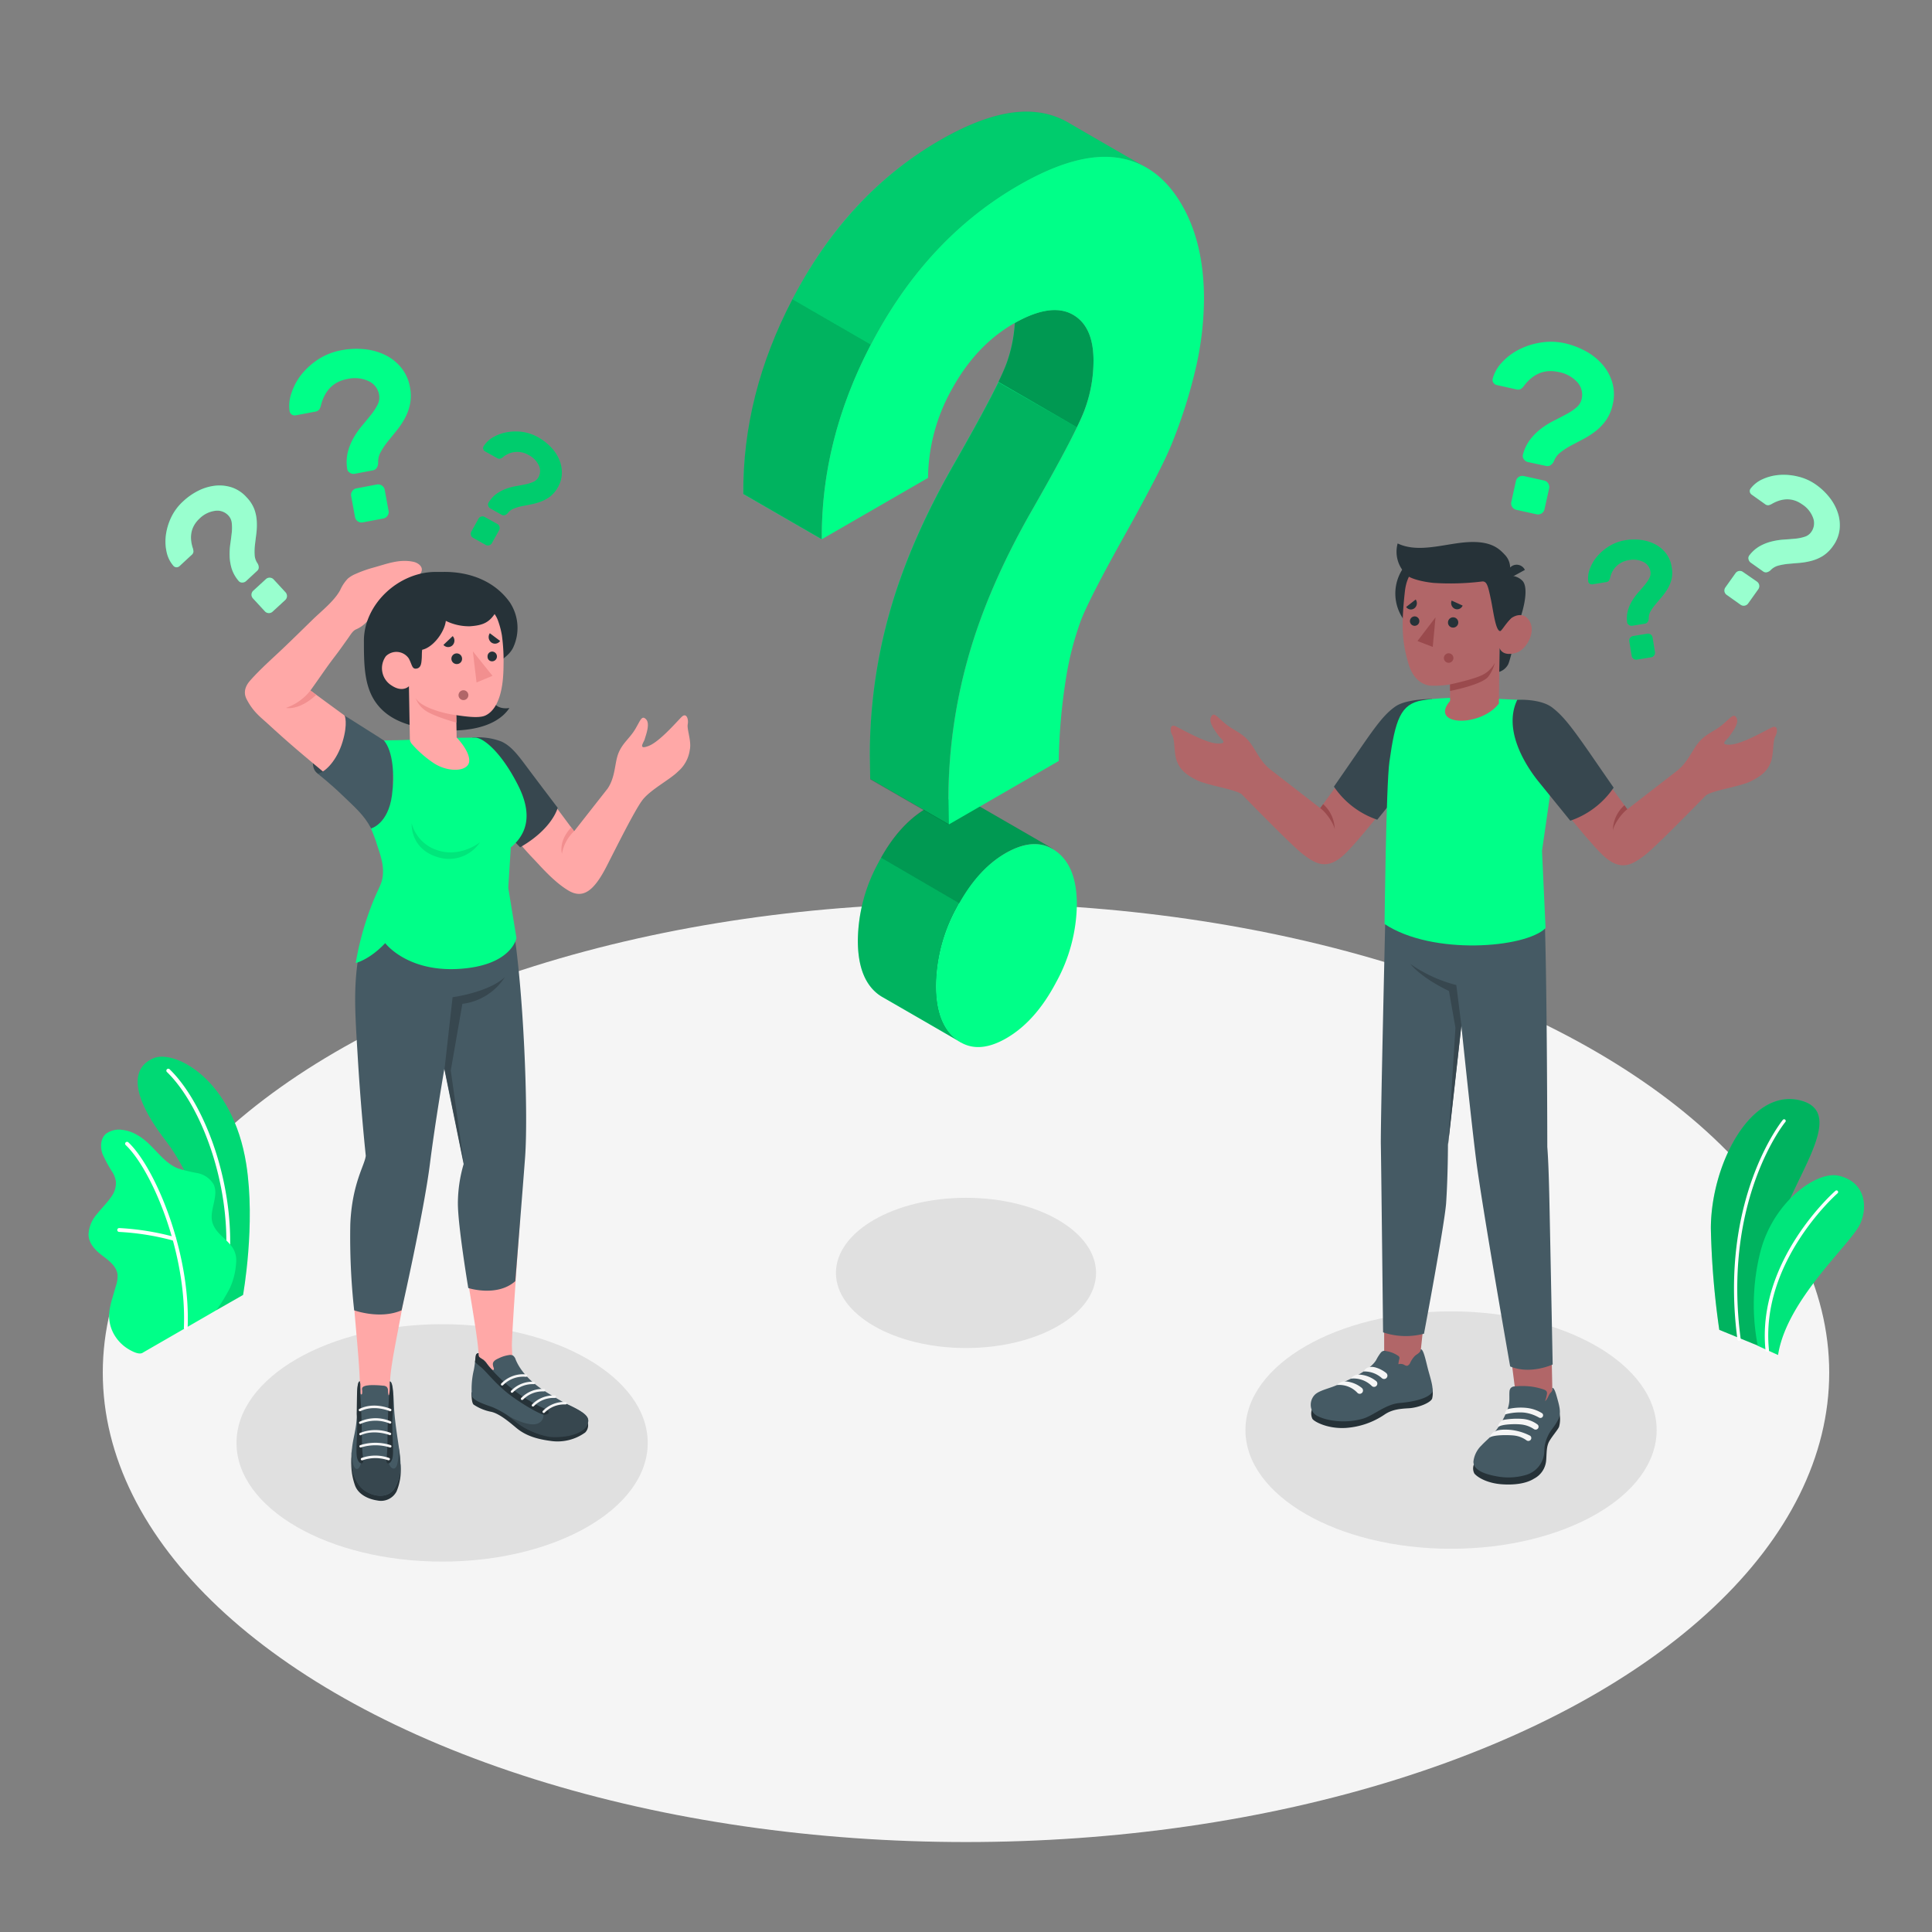 <svg xmlns="http://www.w3.org/2000/svg" viewBox="0 0 500 500"><rect x="0" y="0" width="500" height="500" fill="#808080" stroke="none"/><g id="freepik--Floor--inject-40"><ellipse id="freepik--floor--inject-40" cx="250" cy="355.23" rx="223.4" ry="121.49" style="fill:#f5f5f5"></ellipse></g><g id="freepik--Shadows--inject-40"><ellipse id="freepik--Shadow--inject-40" cx="250" cy="329.43" rx="33.66" ry="19.44" style="fill:#e0e0e0"></ellipse><ellipse id="freepik--shadow--inject-40" cx="375.53" cy="370.1" rx="53.21" ry="30.72" style="fill:#e0e0e0"></ellipse><ellipse id="freepik--shadow--inject-40" cx="114.42" cy="373.42" rx="53.21" ry="30.72" style="fill:#e0e0e0"></ellipse></g><g id="freepik--Plants--inject-40"><g id="freepik--plants--inject-40"><path d="M455,348.27l-10.05-4.11a214.38,214.38,0,0,1-2.18-26.22c0-16.42,10.23-36.5,23.21-33.14s-3.66,21.73-6.36,35.92S455,348.27,455,348.27Z" style="fill:#00FF88"></path><path d="M455,348.27l-10.05-4.11a214.38,214.38,0,0,1-2.18-26.22c0-16.42,10.23-36.5,23.21-33.14s-3.66,21.73-6.36,35.92S455,348.27,455,348.27Z" style="opacity:0.3"></path><path d="M450.13,347h0a.42.42,0,0,0,.36-.47c-4.79-36,11.4-56,11.56-56.17a.42.42,0,1,0-.65-.54c-.16.2-16.59,20.44-11.75,56.82A.42.42,0,0,0,450.13,347Z" style="fill:#fff"></path><path d="M460.16,350.67l-5.25-2.38a55.79,55.79,0,0,1,.7-24.41c3.37-12.94,14.59-20.92,20.24-19.6,6.91,1.61,7.58,8,5.56,12.45C479,322,462.38,336.27,460.16,350.67Z" style="fill:#00FF88"></path><path d="M460.16,350.67l-5.25-2.38a55.79,55.79,0,0,1,.7-24.41c3.37-12.94,14.59-20.92,20.24-19.6,6.91,1.61,7.58,8,5.56,12.45C479,322,462.38,336.27,460.16,350.67Z" style="opacity:0.1"></path><path d="M457.43,349.84h0a.43.43,0,0,0,.38-.47c-2.36-22.84,17.57-40.4,17.78-40.57a.44.44,0,0,0,0-.6.42.42,0,0,0-.6,0c-.21.18-20.46,18-18.07,41.3A.44.44,0,0,0,457.43,349.84Z" style="fill:#fff"></path></g><g id="freepik--plants--inject-40"><path d="M56,339.07l6.9-3.94s3.3-18.21.83-33.87c-3.48-22-18.47-29.61-23.91-27.42s-6.72,8.71,3.11,21.43C48.73,302.77,56.19,318.64,56,339.07Z" style="fill:#00FF88"></path><g style="opacity:0.15"><path d="M56,339.07l6.9-3.94s3.3-18.21.83-33.87c-3.48-22-18.47-29.61-23.91-27.42s-6.72,8.71,3.11,21.43C48.73,302.77,56.19,318.64,56,339.07Z"></path></g><path d="M58.5,330.33h-.07a.48.48,0,0,1-.41-.55c2.84-20.61-5.44-43.19-14.76-52.29a.5.5,0,1,1,.69-.71C53.43,286,61.88,309,59,329.9A.5.5,0,0,1,58.5,330.33Z" style="fill:#fff"></path><path d="M36.88,350.12c-1.09.62-3.33-.74-4.19-1.32a10.52,10.52,0,0,1-3.46-4,9.73,9.73,0,0,1-.86-5.85,22.65,22.65,0,0,1,.74-3.11l.87-3a7.75,7.75,0,0,0,.44-3c-.26-2.07-2.1-3.51-3.76-4.76-1.85-1.38-3.76-3.2-3.75-5.69a8.66,8.66,0,0,1,2.19-5.2c1.18-1.51,2.59-2.84,3.67-4.43A6.07,6.07,0,0,0,30,305.87a6.37,6.37,0,0,0-.84-2.41,33.46,33.46,0,0,1-2.64-4.84c-.61-1.74-.52-3.9.84-5.15a5.67,5.67,0,0,1,4.27-1.06,9.74,9.74,0,0,1,4,1.4c3.95,2.19,6.2,6.87,10.39,8.56a41,41,0,0,0,5.06,1.23,6.24,6.24,0,0,1,4.18,2.87c1.54,3.07-1.31,6.85-.23,10.11,1,2.88,3.76,4,5.33,6.59a6.14,6.14,0,0,1,.74,3.77,18.26,18.26,0,0,1-1.59,6.38A45.34,45.34,0,0,1,56,339.07C55.94,339.14,37.05,350,36.88,350.12Z" style="fill:#00FF88"></path><path d="M48.07,344.16h0a.5.5,0,0,1-.48-.52c.81-19.5-8.38-41-15.06-47.3a.49.49,0,0,1,0-.69.5.5,0,0,1,.7,0C40,302,49.39,323.9,48.56,343.69A.49.49,0,0,1,48.07,344.16Z" style="fill:#fff"></path><path d="M45.15,321.11l-.15,0a66.53,66.53,0,0,0-14.15-2.29.49.49,0,1,1,0-1,67.36,67.36,0,0,1,14.4,2.33.49.49,0,0,1,.33.61A.5.5,0,0,1,45.15,321.11Z" style="fill:#fff"></path></g></g><g id="freepik--character-2--inject-40"><g id="freepik--Character--inject-40"><polygon points="401.83 363.76 392.51 362.69 390.1 343.91 401.49 347.29 401.83 363.76" style="fill:#b16668"></polygon><path d="M381.41,379.08a2.81,2.81,0,0,0,.16,2.28c1,1.16,3.58,2.52,7.1,2.77,3.37.24,6.37-.21,8.34-1.46a5.83,5.83,0,0,0,3.12-4.56c.19-1.91,0-3.76.89-5.23s2.18-2.9,2.47-3.64a7.45,7.45,0,0,0,0-3.9Z" style="fill:#263238"></path><path d="M390.62,362.36a7.77,7.77,0,0,1-.39,2.13,19.56,19.56,0,0,1-2.06,4.21,17.23,17.23,0,0,1-1.4,2c-1,1.21-2.28,2.21-3.36,3.37a6.9,6.9,0,0,0-2.08,4.12c-.14,2.64,4.06,3.54,6.27,3.93a16.19,16.19,0,0,0,7.16-.36,6.57,6.57,0,0,0,4.82-5.25c.13-.74.08-1.49.17-2.22a10.35,10.35,0,0,1,2.05-4.62,13.69,13.69,0,0,0,1.57-2.51c.69-1.63.14-3.47-.3-5.09-.38-1.41-.84-3-1.34-2.89,0,.73,0,.83-.49,1.32s-.68,1.57-1.38,2.12a10.11,10.11,0,0,0,.49-1.88,1.05,1.05,0,0,0-.15-.74,2,2,0,0,0-.81-.44,16.68,16.68,0,0,0-3.2-.73,19.66,19.66,0,0,0-4.47,0,1.33,1.33,0,0,0-.79.46,1.63,1.63,0,0,0-.28.9C390.6,360.57,390.64,361.66,390.62,362.36Z" style="fill:#455a64"></path><path d="M387.81,369.26c1-.74,4.53-.75,5.73-.62a7.26,7.26,0,0,1,3.42,1.2.78.78,0,0,0,1-.08h0a.74.74,0,0,0-.08-1.12,7.43,7.43,0,0,0-3.84-1.43,19.86,19.86,0,0,0-5.18.3S387.52,368.38,387.81,369.26Z" style="fill:#f5f5f5"></path><path d="M385.55,372c1.24-.73,5-.63,6.21-.5a6.83,6.83,0,0,1,3.32,1.27.79.79,0,0,0,1-.08h0a.74.74,0,0,0-.08-1.12,14.26,14.26,0,0,0-5.27-1.54c-3-.21-3.73.39-3.73.39A2.49,2.49,0,0,0,385.55,372Z" style="fill:#f5f5f5"></path><path d="M395.22,364.38a14.56,14.56,0,0,0-5.06.31c-.52.29-.87,1.12-.53,1.33a14.22,14.22,0,0,1,4.64-.46,9.9,9.9,0,0,1,3.2.88c.26.12.56.27.82.42a.69.69,0,0,0,1-.3h0a.66.66,0,0,0-.25-.85A9.55,9.55,0,0,0,395.22,364.38Z" style="fill:#f5f5f5"></path><polygon points="367.08 355.22 358.22 352.75 358.22 334.84 369.21 335.32 367.08 355.22" style="fill:#b16668"></polygon><path d="M339.5,364.81a3.27,3.27,0,0,0,.13,2.35c.33.68,3.92,2.71,8.76,2.38a20.22,20.22,0,0,0,10-3.5c1.84-1.22,3.76-1.45,6.16-1.58s5.54-1.34,6.07-2.46a5.35,5.35,0,0,0-.08-3.05Z" style="fill:#263238"></path><path d="M359,349.71l-.38-.08a1.39,1.39,0,0,0-.64,0,1.35,1.35,0,0,0-.6.4,11.88,11.88,0,0,0-1.23,1.95c-1,1.65-3.15,3-5.47,4.27-1.58.85-3.13,1.51-4.76,2.24s-3.88,1.21-5.18,2.09c-1.9,1.28-2.15,4.49,0,5.76,1.86,1.1,6.78,2.29,11.93.83,2.8-.8,5.92-3.79,9.6-4.08,2.34-.19,6.77-.84,8.28-2.62.56-.79-.19-3.29-.8-5.45-.67-2.36-1.3-6-2.08-5.83a1.06,1.06,0,0,1-.41.88c-.29.3-.68.49-1,.76a6.15,6.15,0,0,0-1.3,1.87,1.41,1.41,0,0,1-.66.72c-.4.14-.69-.1-1-.26a2,2,0,0,0-1.4-.1,9.42,9.42,0,0,1,.25-1.39.74.74,0,0,0,0-.44.66.66,0,0,0-.3-.34A7.43,7.43,0,0,0,359,349.71Z" style="fill:#455a64"></path><path d="M352.9,354.94a2.16,2.16,0,0,1,1.73-1.16c1.06-.2,2.94.59,4.11,1.55a.87.87,0,0,1-.12,1.44h0a.86.86,0,0,1-1-.11A6.7,6.7,0,0,0,352.9,354.94Z" style="fill:#f5f5f5"></path><path d="M349.59,356.79a2.51,2.51,0,0,1,2.05-1.06,7.78,7.78,0,0,1,4.51,1.69.85.85,0,0,1-.12,1.39h0a.83.83,0,0,1-1-.11A6.7,6.7,0,0,0,349.59,356.79Z" style="fill:#f5f5f5"></path><path d="M346,358.45a2.78,2.78,0,0,1,2.12-.95,7.53,7.53,0,0,1,4.32,1.7.86.86,0,0,1-.12,1.4h0a.83.83,0,0,1-1-.11A6.39,6.39,0,0,0,346,358.45Z" style="fill:#f5f5f5"></path><path d="M399.79,238.37c.61,18.47.65,58.47.65,58.47.19,2.3.39,6.38.56,14.66.25,12,.83,41.63.83,41.63s-5.73,2.69-11,.5c0,0-7.32-41.66-8.82-53.54-1.31-10.37-3.82-34.69-3.82-34.69l-3.46,30.87s0,8-.47,15.06c-.39,5.5-5.73,33.83-5.73,33.83a18.36,18.36,0,0,1-10.59-.35s-.48-43.49-.58-48.54c-.11-5.74,1.37-67.8,1.37-67.8Z" style="fill:#455a64"></path><path d="M378.21,265.4l-1.32-10.47a36.59,36.59,0,0,1-11.9-5.46s2.54,3.4,10,7l1.68,9.5-1.9,30.3Z" style="fill:#37474f"></path><path d="M358.26,186.54c-2.7,3.54-16.59,22.6-16.59,22.6l-12.83-9.94c-3-2.35-3.89-5.43-5.77-7.56s-3.94-2.64-6.05-4.42-2.92-3.13-3.64-1.61,1.61,4.17,2,4.81,2.8,2.17-.38,2-9.3-3.8-10.78-4.47-1.52,1.16-.82,2.36.35,4.54,1.17,6.69,2.26,3.47,5.19,4.92c2.73,1.36,9.37,2.21,11.53,3.57h0c4.74,4.86,13.68,13.93,15.94,15.61,3.11,2.31,6.12,4.44,10.88-.14s18.55-22.55,18.55-22.55l2.85-17.09C364.83,181.15,361.52,182.27,358.26,186.54Z" style="fill:#b16668"></path><path d="M341.67,209.14c1.76,1.3,3.59,4.22,3.76,5.53a9,9,0,0,0-3-6.56Z" style="fill:#9a4a4d"></path><path d="M370.61,180.9s-6.6-.08-9.5,1.95-5.05,5-9.76,11.85c-4.13,6-6.13,8.88-6.13,8.88a22.14,22.14,0,0,0,11.21,8.56l12.32-15.26Z" style="fill:#37474f"></path><path d="M383.38,180.58c3.74.36,9,.4,12.7.78,2.57,1.06,7.53,5.38,7.16,8.46-1.38,11.51-4.17,30.38-4.17,30.38l.92,20c-5.15,5.14-29.25,7.15-41.67-1.07,0,0,.4-35.92,1.26-42,1.53-10.89,2.87-14.93,8.49-15.89S383.38,180.58,383.38,180.58Z" style="fill:#00FF88"></path><path d="M404.56,186.83c2.7,3.54,16.6,22.6,16.6,22.6L434,199.49c3-2.36,3.89-5.44,5.77-7.56s3.94-2.64,6.05-4.42,2.92-3.13,3.64-1.62-1.61,4.18-2,4.82-2.8,2.17.38,2,9.29-3.81,10.78-4.48,1.51,1.16.82,2.36-.36,4.55-1.17,6.7-2.26,3.46-5.19,4.92c-2.73,1.36-9.37,2.21-11.53,3.57h0c-4.74,4.85-13.68,13.93-15.94,15.6-3.11,2.31-6.12,4.44-10.88-.13s-15.64-18.8-15.64-18.8l-5.76-20.84C398,181.44,401.31,182.56,404.56,186.83Z" style="fill:#b16668"></path><path d="M421.16,209.43c-1.76,1.3-3.59,4.22-3.76,5.53a9,9,0,0,1,3-6.57Z" style="fill:#9a4a4d"></path><path d="M392.67,181.11s5.93-.37,9.05,2c2.81,2.16,5,5,9.76,11.85,4.13,6,6.13,8.88,6.13,8.88a22.2,22.2,0,0,1-11.22,8.56L398,202.06C393.63,196.52,389.3,188.09,392.67,181.11Z" style="fill:#37474f"></path><path d="M384.31,153.5a11.6,11.6,0,1,1-11.7-11.5A11.6,11.6,0,0,1,384.31,153.5Z" style="fill:#263238"></path><path d="M392.84,161.68s-1.81,8.85-2.55,10.3a4,4,0,0,1-2.29,1.89l.07-6.22Z" style="fill:#263238"></path><path d="M390.37,149.05a4.33,4.33,0,0,1,3.61,1.23c1.56,1.57.74,6.53-1.14,11.4l-3.54.44Z" style="fill:#263238"></path><path d="M388.24,162.13c.71.42,1.71-1,2.58-1.88s3.71-2.2,5.17.79-1.2,7.12-3.44,7.84c-3.87,1.26-4.48-1.23-4.48-1.23l-.16,14.42h0c-4.76,6.23-18.15,5.82-12.63-.68l0-4.26a24.52,24.52,0,0,1-5.22.31c-2.86-.41-4.67-2.65-5.57-5.73-1.43-4.94-2-8.94-.9-18.71,1.2-10.7,13.63-10.92,20.38-6.75S388.24,162.13,388.24,162.13Z" style="fill:#b16668"></path><path d="M388.25,163.32c.35,0,1.69-2.26,2.57-3.07,1.21-1.13-.45-11.2-.45-11.2a4.9,4.9,0,0,0-.9-5.45c-1.69-1.83-4.05-4.06-11.65-3.1-5.43.69-11.32,2.44-16.11.14a8.13,8.13,0,0,0,2.9,8.6s1.74,1.1,6.29,1.61a67.39,67.39,0,0,0,12.58-.35c1.32-.19,1.61,1.08,2.35,4.57C386.48,158.12,387.05,163.31,388.25,163.32Z" style="fill:#263238"></path><path d="M390.37,149.83l4.27-2.34a2.36,2.36,0,0,0-3.26-1.05A2.56,2.56,0,0,0,390.37,149.83Z" style="fill:#263238"></path><path d="M375.25,177.13s6.36-1.34,8.57-2.54a7.32,7.32,0,0,0,3.05-3.07,10,10,0,0,1-1.71,3.6c-1.61,2.1-9.89,3.7-9.89,3.7Z" style="fill:#9a4a4d"></path><path d="M374.74,161.11a1.29,1.29,0,0,0,1.28,1.31,1.33,1.33,0,1,0-1.28-1.31Z" style="fill:#263238"></path><path d="M378.53,156.72l-2.84-1.29a1.64,1.64,0,0,0,.8,2.12A1.53,1.53,0,0,0,378.53,156.72Z" style="fill:#263238"></path><path d="M366.38,155.15l-2.47,1.94a1.49,1.49,0,0,0,2.16.31A1.66,1.66,0,0,0,366.38,155.15Z" style="fill:#263238"></path><path d="M364.89,160.8a1.22,1.22,0,1,0,1.21-1.28A1.24,1.24,0,0,0,364.89,160.8Z" style="fill:#263238"></path><polygon points="371.51 159.77 370.79 167.42 366.84 165.9 371.51 159.77" style="fill:#9a4a4d"></polygon><path d="M373.68,170.29a1.23,1.23,0,1,0,1.23-1.22A1.23,1.23,0,0,0,373.68,170.29Z" style="fill:#9a4a4d"></path></g><g id="freepik--question-marks--inject-40"><path d="M404.9,88.82a20.89,20.89,0,0,1,5.46,2.05,15.67,15.67,0,0,1,4.34,3.45A12.37,12.37,0,0,1,417.26,99a11,11,0,0,1,.12,5.62,11.35,11.35,0,0,1-1.72,4.11,13.43,13.43,0,0,1-2.69,2.83,21.92,21.92,0,0,1-3.21,2.07l-3.18,1.68a17.43,17.43,0,0,0-2.72,1.76,5.15,5.15,0,0,0-1.7,2.27,2.37,2.37,0,0,1-.81,1,1.43,1.43,0,0,1-1.22.25l-4.68-1a1.73,1.73,0,0,1-1.1-.76,1.42,1.42,0,0,1-.2-1.27,11.15,11.15,0,0,1,2-4,15.74,15.74,0,0,1,2.88-2.78,22.54,22.54,0,0,1,3.29-2c1.14-.57,2.2-1.12,3.18-1.66a13.89,13.89,0,0,0,2.51-1.7,4,4,0,0,0,1.33-2.2,4.77,4.77,0,0,0-1.12-4.28,8.58,8.58,0,0,0-4.91-2.67q-5.24-1.17-8.86,3.53a3.23,3.23,0,0,1-.87.87,1.57,1.57,0,0,1-1.21.09l-5-1.11a1.35,1.35,0,0,1-.87-.58,1.27,1.27,0,0,1-.19-1.07,9.78,9.78,0,0,1,2.3-4.11,15.48,15.48,0,0,1,4.29-3.32,18.43,18.43,0,0,1,5.65-1.88A16.42,16.42,0,0,1,404.9,88.82Zm-5.28,35.54a1.63,1.63,0,0,1,1.06.76,1.65,1.65,0,0,1,.23,1.28l-1.2,5.42a1.71,1.71,0,0,1-2,1.29l-5.3-1.17a1.65,1.65,0,0,1-1.06-.75,1.62,1.62,0,0,1-.23-1.28l1.2-5.43a1.71,1.71,0,0,1,2-1.29Z" style="fill:#00FF88"></path><path d="M420.62,139.81a14,14,0,0,1,4-.08,10.81,10.81,0,0,1,3.67,1.1,8.54,8.54,0,0,1,2.82,2.32,7.5,7.5,0,0,1,1.51,3.57,7.65,7.65,0,0,1,0,3.07,9.21,9.21,0,0,1-1,2.51,15.59,15.59,0,0,1-1.52,2.14l-1.61,1.9a13.05,13.05,0,0,0-1.3,1.82,3.58,3.58,0,0,0-.5,1.89,1.65,1.65,0,0,1-.26.88,1,1,0,0,1-.71.47l-3.27.54a1.23,1.23,0,0,1-.9-.21,1,1,0,0,1-.45-.76,7.44,7.44,0,0,1,.23-3.06,10.16,10.16,0,0,1,1.13-2.53,15.53,15.53,0,0,1,1.59-2.13c.59-.66,1.12-1.28,1.62-1.88a9.77,9.77,0,0,0,1.17-1.73,2.76,2.76,0,0,0,.29-1.75,3.29,3.29,0,0,0-1.82-2.46,5.86,5.86,0,0,0-3.82-.46,5.73,5.73,0,0,0-4.78,4.53,2.34,2.34,0,0,1-.34.79,1.11,1.11,0,0,1-.75.36l-3.48.57a1,1,0,0,1-.71-.15.89.89,0,0,1-.4-.64,6.75,6.75,0,0,1,.43-3.22,10.48,10.48,0,0,1,1.9-3.23,12.79,12.79,0,0,1,3.14-2.65A11.38,11.38,0,0,1,420.62,139.81ZM426.33,164a1.16,1.16,0,0,1,.88.21,1.15,1.15,0,0,1,.47.76l.62,3.78a1.16,1.16,0,0,1-.21.88,1.12,1.12,0,0,1-.76.47l-3.7.61a1.15,1.15,0,0,1-.87-.21,1.12,1.12,0,0,1-.48-.76l-.62-3.79a1.19,1.19,0,0,1,1-1.35Z" style="fill:#00FF88"></path><g style="opacity:0.2"><path d="M420.62,139.81a14,14,0,0,1,4-.08,10.81,10.81,0,0,1,3.67,1.1,8.54,8.54,0,0,1,2.82,2.32,7.5,7.5,0,0,1,1.51,3.57,7.65,7.65,0,0,1,0,3.07,9.21,9.21,0,0,1-1,2.51,15.59,15.59,0,0,1-1.52,2.14l-1.61,1.9a13.05,13.05,0,0,0-1.3,1.82,3.58,3.58,0,0,0-.5,1.89,1.65,1.65,0,0,1-.26.88,1,1,0,0,1-.71.47l-3.27.54a1.23,1.23,0,0,1-.9-.21,1,1,0,0,1-.45-.76,7.44,7.44,0,0,1,.23-3.06,10.16,10.16,0,0,1,1.13-2.53,15.53,15.53,0,0,1,1.59-2.13c.59-.66,1.12-1.28,1.62-1.88a9.77,9.77,0,0,0,1.17-1.73,2.76,2.76,0,0,0,.29-1.75,3.29,3.29,0,0,0-1.82-2.46,5.86,5.86,0,0,0-3.82-.46,5.73,5.73,0,0,0-4.78,4.53,2.34,2.34,0,0,1-.34.79,1.11,1.11,0,0,1-.75.36l-3.48.57a1,1,0,0,1-.71-.15.89.89,0,0,1-.4-.64,6.75,6.75,0,0,1,.43-3.22,10.48,10.48,0,0,1,1.9-3.23,12.79,12.79,0,0,1,3.14-2.65A11.38,11.38,0,0,1,420.62,139.81ZM426.33,164a1.16,1.16,0,0,1,.88.21,1.15,1.15,0,0,1,.47.76l.62,3.78a1.16,1.16,0,0,1-.21.88,1.12,1.12,0,0,1-.76.47l-3.7.61a1.15,1.15,0,0,1-.87-.21,1.12,1.12,0,0,1-.48-.76l-.62-3.79a1.19,1.19,0,0,1,1-1.35Z"></path></g><path d="M454.72,150.54a1.41,1.41,0,0,1,.33,1.94l-2.64,3.7a1.41,1.41,0,0,1-1.94.33l-3.62-2.57a1.35,1.35,0,0,1-.56-.9,1.4,1.4,0,0,1,.23-1l2.64-3.71a1.39,1.39,0,0,1,.9-.56,1.37,1.37,0,0,1,1,.24ZM470,125.45a16.58,16.58,0,0,1,3.46,3.28,12.85,12.85,0,0,1,2.17,4,10.15,10.15,0,0,1,.45,4.31,9,9,0,0,1-1.7,4.27,9.33,9.33,0,0,1-2.6,2.55,10.87,10.87,0,0,1-2.94,1.27,18,18,0,0,1-3.07.54l-2.94.25a15.81,15.81,0,0,0-2.6.46,4.28,4.28,0,0,0-2,1.18,2.11,2.11,0,0,1-.94.53,1.2,1.2,0,0,1-1-.21l-3.2-2.27a1.45,1.45,0,0,1-.58-.92,1.16,1.16,0,0,1,.25-1,9,9,0,0,1,2.75-2.39,12.32,12.32,0,0,1,3.06-1.18,18.7,18.7,0,0,1,3.12-.48c1-.06,2-.14,2.92-.23a11,11,0,0,0,2.43-.49,3.23,3.23,0,0,0,1.7-1.23,3.87,3.87,0,0,0,.52-3.58,7,7,0,0,0-2.84-3.57q-3.57-2.55-7.8-.17a2.8,2.8,0,0,1-.93.38,1.3,1.3,0,0,1-.95-.32l-3.4-2.42a1.15,1.15,0,0,1-.48-.72,1.06,1.06,0,0,1,.21-.86,7.93,7.93,0,0,1,3-2.37,12.69,12.69,0,0,1,4.29-1.13,15.31,15.31,0,0,1,4.85.38A13.32,13.32,0,0,1,470,125.45Z" style="fill:#00FF88"></path><g style="opacity:0.6"><path d="M454.72,150.54a1.41,1.41,0,0,1,.33,1.94l-2.64,3.7a1.41,1.41,0,0,1-1.94.33l-3.62-2.57a1.35,1.35,0,0,1-.56-.9,1.4,1.4,0,0,1,.23-1l2.64-3.71a1.39,1.39,0,0,1,.9-.56,1.37,1.37,0,0,1,1,.24ZM470,125.45a16.58,16.58,0,0,1,3.46,3.28,12.85,12.85,0,0,1,2.17,4,10.15,10.15,0,0,1,.45,4.31,9,9,0,0,1-1.7,4.27,9.33,9.33,0,0,1-2.6,2.55,10.87,10.87,0,0,1-2.94,1.27,18,18,0,0,1-3.07.54l-2.94.25a15.81,15.81,0,0,0-2.6.46,4.28,4.28,0,0,0-2,1.18,2.11,2.11,0,0,1-.94.53,1.2,1.2,0,0,1-1-.21l-3.2-2.27a1.45,1.45,0,0,1-.58-.92,1.16,1.16,0,0,1,.25-1,9,9,0,0,1,2.75-2.39,12.32,12.32,0,0,1,3.06-1.18,18.7,18.7,0,0,1,3.12-.48c1-.06,2-.14,2.92-.23a11,11,0,0,0,2.43-.49,3.23,3.23,0,0,0,1.7-1.23,3.87,3.87,0,0,0,.52-3.58,7,7,0,0,0-2.84-3.57q-3.57-2.55-7.8-.17a2.8,2.8,0,0,1-.93.38,1.3,1.3,0,0,1-.95-.32l-3.4-2.42a1.15,1.15,0,0,1-.48-.72,1.06,1.06,0,0,1,.21-.86,7.93,7.93,0,0,1,3-2.37,12.69,12.69,0,0,1,4.29-1.13,15.31,15.31,0,0,1,4.85.38A13.32,13.32,0,0,1,470,125.45Z" style="fill:#fff"></path></g></g></g><g id="freepik--character-1--inject-40"><g id="freepik--character--inject-40"><path d="M132.48,348.52c-.1-3,2.06-32.32,2.06-32.32l-14.28,10.36c2.93,17.48,3.56,21.61,3.61,24.47h0a2.65,2.65,0,0,0-.08.73c0,3.4,3.85,5.23,6.84,7.5a56.63,56.63,0,0,0,8.09,5.28c2.17,1.09,6.59,1.19,7.13-.21-3.64-2.78-8.93-6.94-11.83-10.11C132.64,352.7,132.59,351.5,132.48,348.52Z" style="fill:#ffa8a7"></path><path d="M152.06,368a2.66,2.66,0,0,1-.61,2.73,12.24,12.24,0,0,1-9.08,2.16c-4.54-.59-7-1.88-8.81-3.4s-4.36-3.66-6.42-4.11a12.38,12.38,0,0,1-4.58-1.88c-.61-.59-.53-3.21-.53-3.21Z" style="fill:#263238"></path><path d="M123.84,350.2a.72.72,0,0,0-.69.61c-.14.72-.29,2.82-.59,4a21.35,21.35,0,0,0-.44,6.36c.25,1.35,3.35,2.28,5.34,3a25.15,25.15,0,0,1,6.44,4.06,18.16,18.16,0,0,0,9.57,3.57c3.5,0,7.44-1.16,8.35-2.78,1.11-2,.24-3.17-4.95-5.58-1-.45-4.43-2.5-5.61-3.24-3.18-2-6.33-4.79-7.8-8.33a2,2,0,0,0-.74-1.08,1.66,1.66,0,0,0-1-.1,8.72,8.72,0,0,0-2.5.76c-.69.33-1.68.72-1.67,1.61a3.09,3.09,0,0,0,.2.9c.06.19.11.43,0,.54s-.35,0-.49-.14a13.19,13.19,0,0,1-1.39-1.68,5.43,5.43,0,0,0-.83-.83,7.88,7.88,0,0,1-.88-.58C123.78,351,123.86,350.62,123.84,350.2Z" style="fill:#455a64"></path><path d="M133.9,368.28c-.91-.74-1.87-1.47-2.83-2.11h0s6.1,3.71,8.56,2a2.2,2.2,0,0,0,.8-2.82c0-.42,3.88-2.23,5.42-2.41h0c.43.24.79.43,1,.53,5.19,2.41,6.06,3.57,4.95,5.58-.91,1.62-3.76,2.89-8.28,2.89C140.58,372,136,370,133.9,368.28Z" style="fill:#37474f"></path><path d="M140,364.14c3.23,1.29,1.85,1.89.95,2s-6.33-3-9.65-5.66-5.63-5.73-6.91-6.73c-.48-.37-1-.83-1.46-1.26.09-.71.16-1.36.22-1.7a.72.72,0,0,1,.69-.61c0,.42-.06.81.26,1.12a7.88,7.88,0,0,0,.88.58,5.43,5.43,0,0,1,.83.83,13.19,13.19,0,0,0,1.39,1.68A42,42,0,0,0,140,364.14Z" style="fill:#263238"></path><path d="M140.72,365.69a.32.32,0,0,1-.2-.08.31.31,0,0,1-.05-.44,7.67,7.67,0,0,1,5.91-2.34.33.33,0,0,1,.29.36.32.32,0,0,1-.35.28,7.12,7.12,0,0,0-5.35,2.1A.33.33,0,0,1,140.72,365.69Z" style="fill:#f5f5f5"></path><path d="M137.91,364a.31.31,0,0,1-.21-.07.33.33,0,0,1,0-.45,7.69,7.69,0,0,1,5.91-2.33.32.32,0,0,1-.07.64,7.08,7.08,0,0,0-5.35,2.1A.32.32,0,0,1,137.91,364Z" style="fill:#f5f5f5"></path><path d="M135.09,362.31a.31.31,0,0,1-.2-.07.32.32,0,0,1,0-.45,7.7,7.7,0,0,1,5.91-2.33.32.32,0,0,1,.29.35.32.32,0,0,1-.35.29,7.08,7.08,0,0,0-5.35,2.1A.34.34,0,0,1,135.09,362.31Z" style="fill:#f5f5f5"></path><path d="M132.48,360.44a.31.31,0,0,1-.2-.07.31.31,0,0,1,0-.45,7.67,7.67,0,0,1,5.91-2.33.32.32,0,0,1,.28.35.32.32,0,0,1-.35.28,7.15,7.15,0,0,0-5.35,2.1A.32.32,0,0,1,132.48,360.44Z" style="fill:#f5f5f5"></path><path d="M129.93,358.57a.37.37,0,0,1-.2-.07.32.32,0,0,1,0-.45,7.82,7.82,0,0,1,6.45-2.36.3.3,0,0,1,.28.35.32.32,0,0,1-.35.28,7.27,7.27,0,0,0-5.88,2.12A.34.34,0,0,1,129.93,358.57Z" style="fill:#f5f5f5"></path><path d="M105.58,329.55l-14.41-.26c.21,9.62,1.74,20.29,2,29.31,0,1.7,0,13.2.6,16.7,1,5.25,7.2,4.54,7.53,1.4s-.4-16.57-.38-18c-.06-5.78,2.65-15.55,4.08-25.94C105.06,332.29,105.51,330.05,105.58,329.55Z" style="fill:#ffa8a7"></path><path d="M103.64,378.88a14.39,14.39,0,0,1-1,7.08,4.54,4.54,0,0,1-5,2.36c-2.13-.31-4.94-1.45-5.8-4A16.92,16.92,0,0,1,91,377Z" style="fill:#263238"></path><path d="M93.13,357.5c-.85.15-.69,4.3-.77,8.47-.09,4.48-1.22,6.44-1.33,10.11-.13,4.2.28,6,2,8.38s7.09,4.3,9.26.46c1.77-3.13,1.53-6.38.92-10.5s-1.09-7.24-1.25-10.5-.23-6.15-1-6.42c0,.46,0,1.05,0,1.5s.07,2-.41,2.1a7.48,7.48,0,0,1-.13-1.17,1.42,1.42,0,0,0-.33-1,1.64,1.64,0,0,0-1-.32,22.3,22.3,0,0,0-2.58-.14c-.43,0-.87,0-1.29.07a3.24,3.24,0,0,0-1.07.27.78.78,0,0,0-.43.46,1.29,1.29,0,0,0,0,.48,3.53,3.53,0,0,1,0,.86c0,.13-.09.29-.22.27s-.15-.14-.16-.24c-.06-.5,0-.87-.06-1.45,0-.27,0-.64,0-.91S93.14,357.77,93.13,357.5Z" style="fill:#455a64"></path><path d="M91.1,374.88c0,.61-.13,4.62,1,5.22s1.57-2.52,1.57-2.52,2.65-1.11,6.81.23c-.14.66.68,2.72,1.73,2.16s1-5.13,1-5.19c.57,4,.75,7.1-1,10.14-2.17,3.84-7.56,1.9-9.26-.46s-2.11-4.18-2-8.38C91,375.66,91.07,375.27,91.1,374.88Z" style="fill:#37474f"></path><path d="M94,377.81c.13,1.5-1.39,1.15-1.67-1s.38-7.24,0-10.88c.08-4.17-.08-8.32.77-8.47a.76.76,0,0,0,0,.15l.1,2.11a6.85,6.85,0,0,0,0,.9c.28,3.06.45,9,.46,11.82A50.39,50.39,0,0,0,94,377.81Z" style="fill:#263238"></path><path d="M100,377.81a47.78,47.78,0,0,0,.29-5.33c0-2.8.18-8.67.46-11.75a7.7,7.7,0,0,0,.13-1.73c0-.42,0-1,0-1.4,0,0,0-.06,0-.1.56.21.76,1.86.88,3.94,0,1.21,0,2.71-.11,4.53-.38,3.64.28,8.8,0,10.91S99.9,379.31,100,377.81Z" style="fill:#263238"></path><path d="M100.59,377.92l-.11,0a10.22,10.22,0,0,0-6.67,0,.32.32,0,1,1-.23-.6,10.6,10.6,0,0,1,7.13,0,.31.31,0,0,1,.18.41A.31.31,0,0,1,100.59,377.92Z" style="fill:#f5f5f5"></path><path d="M101,374.6a.23.23,0,0,1-.11,0,12.58,12.58,0,0,0-7.46,0,.32.32,0,0,1-.41-.2.31.31,0,0,1,.2-.4,13,13,0,0,1,7.89,0,.32.32,0,0,1-.11.62Z" style="fill:#f5f5f5"></path><path d="M93.3,371.46a.33.33,0,0,1-.29-.19.32.32,0,0,1,.16-.42,10.93,10.93,0,0,1,7.87-.05.31.31,0,0,1,.18.41.32.32,0,0,1-.41.18s-3.92-1.54-7.37,0A.35.35,0,0,1,93.3,371.46Z" style="fill:#f5f5f5"></path><path d="M93.23,368.52a.32.32,0,0,1-.29-.18.32.32,0,0,1,.15-.42,9.89,9.89,0,0,1,8-.09.31.31,0,0,1,.15.42.31.31,0,0,1-.42.15,9.5,9.5,0,0,0-7.48.09A.35.35,0,0,1,93.23,368.52Z" style="fill:#f5f5f5"></path><path d="M93.16,365.23a.32.32,0,0,1-.14-.61c3.81-1.88,7.92-.08,8.09,0a.3.3,0,0,1,.16.42.32.32,0,0,1-.42.16s-4-1.75-7.54,0A.28.28,0,0,1,93.16,365.23Z" style="fill:#f5f5f5"></path><path d="M95.91,236c-5.08,14.07-4.19,22.9-3.32,37.65.8,13.52,2.07,25.43,2.07,25.43-.2,2.4-3.54,7.08-4,17.68a173.65,173.65,0,0,0,1,22.35s6.65,2.43,12.27,0c0,0,5.75-25.39,7.32-37.8,1.36-10.83,3.74-24.67,3.74-24.67l5,24.62a36.38,36.38,0,0,0-1.49,10.19c0,5.79,2.69,21.89,2.69,21.89s7.45,2.41,12.17-1.78c0,0,1.87-23.17,2.53-32,.88-11.78-.4-44.07-3.23-60.6Z" style="fill:#455a64"></path><path d="M115.05,276.6l2.08-18.52s9.31-1.24,13.53-5.21a15.27,15.27,0,0,1-11,6.93l-3,17.24,3.4,24.18Z" style="fill:#37474f"></path><path d="M138.07,222.27c-4.53-4.66-12.71-15.2-12.71-15.2l-4.62-16a29.88,29.88,0,0,0,3.1,0c5,.33,6.47.76,9.58,4.16,2.47,2.71,11.89,15.57,15.16,19.9l8.69-11.07c2.09-3.15,1.75-6.68,2.83-9.25s2.83-3.7,4.23-6,1.73-3.84,2.88-2.65-.18,4.39-.35,5.12-1.93,2.9,1,1.77,7.45-6.48,8.61-7.57,1.78.6,1.52,1.94,1,4.36.54,6.57a9,9,0,0,1-3.1,5.71c-2.11,2.12-7.27,4.73-9.29,7.52s-6.33,11.46-9,16.68c-3.35,6.64-6.2,8.83-10,6.59S139.74,224,138.07,222.27Z" style="fill:#ffa8a7"></path><path d="M122.21,190.9a16.58,16.58,0,0,1,7.54,1c2.71,1.22,4.55,3.84,7.2,7.39s7.38,9.76,7.38,9.76-1.28,5.39-9.72,10.23l-13.78-14.19Z" style="fill:#37474f"></path><path d="M148.58,215.12a10.56,10.56,0,0,0-3.15,5.83s-1-3.21,2.41-6.82Z" style="fill:#f28f8f"></path><path d="M132.19,219.31c6.15-5.06,4.12-11.65,1.88-16.09-4.49-8.87-9.16-12.36-11.11-12.33l-12.23.12c-5.84.8-10.36.4-11.77.73-3.6.85-3.68,3.81-3.82,7.64-.15,4.2-2.3,3.49-1.21,10.43a71.63,71.63,0,0,1,3.38,7.95c.66,2.4,2.52,6.22,1.53,10.1-.38,1.5-1.4,3-2.93,7.11a77.43,77.43,0,0,0-3.85,14.26s3.57-.83,7.63-5.15c0,0,5.55,7.43,18.9,6.68,13.85-.78,15.07-8,15.07-8l-2.12-13C131.86,224.51,132,222.61,132.19,219.31Z" style="fill:#00FF88"></path><path d="M124.2,218s-5,4-10.87,2.08a10,10,0,0,1-6.79-7s-.5,6.65,6.88,8.79A9.6,9.6,0,0,0,124.2,218Z" style="opacity:0.1"></path><path d="M89.19,185.18c-1.81-1.32-11.56,11.73-7,15s9.42-6,8.44-10.38S89.19,185.18,89.19,185.18Z" style="fill:#37474f"></path><path d="M80.34,178.7c2.44-3.38,4.1-5.93,6.33-8.83,1.26-1.65,2.07-2.82,3.28-4.51.84-1.16,1.33-2.14,2.27-2.51a8,8,0,0,0,2.75-2,16.29,16.29,0,0,0,1.29-1.71,25,25,0,0,1,5-5.16c2-1.55,4.19-2.75,6.23-4.23,1.21-.88,2.51-2.33,1-3.64a3.59,3.59,0,0,0-1.62-.74c-3.64-.73-6.79.58-10.33,1.55a30.89,30.89,0,0,0-4.5,1.61,7.73,7.73,0,0,0-2,1.19,10.33,10.33,0,0,0-2,3c-1.55,2.85-4.82,5.39-7.11,7.62-2.69,2.62-5.09,5-8.16,7.91-2.76,2.6-5.47,5-8,7.84-2.09,2.34-1.28,4.14-1,4.75,1.8,3.54,3.76,4.79,6.12,7,.78.72,1.57,1.43,2.36,2.14,3.06,2.76,6.12,5.34,9.3,8,3.4,2.8,4.8,4.16,7.83,6.88a22.49,22.49,0,0,1,4.71,6.13c5.25.87,10.41-7.16,5.91-16.55a9.82,9.82,0,0,0-3.25-3.78C91.21,186.71,80.34,178.7,80.34,178.7Z" style="fill:#ffa8a7"></path><path d="M80.34,178.7A13.82,13.82,0,0,1,74,183.21s3.35.8,7.85-3.39Z" style="fill:#f28f8f"></path><path d="M99.38,191.66c-1.23-.85-4.22-2.66-10.19-6.48,0,0,.92,1.93-.53,6.78s-4.51,7.92-6.43,8.27c0,0,3.34,2.64,6.42,5.62s5.61,5.09,7.39,8.55c0,0,4.4-1.13,5.4-8.59C102.14,200.58,101.72,194.44,99.38,191.66Z" style="fill:#455a64"></path><path d="M132.78,167.64a12,12,0,0,0-.81-11.71c-3.79-5.39-10.18-8-17.24-7.92l-2.19,0c-9.53.16-18.19,8.34-18.36,17.55h0c0,6.48,0,12.47,3.57,16.89,3.29,4.11,8.42,5.46,12.75,6.12,8.28,1.26,17.58.3,21.34-5.34,0,0-5,1-4.37-4.18.09-.82-.69-1.72-2.06-2.65a27.77,27.77,0,0,1,3.37-4.65C130.19,170.34,131.82,169.55,132.78,167.64Z" style="fill:#263238"></path><path d="M130.31,172.37c-.05,9.65-3.14,12.08-4.69,12.8s-4.59.34-7.54-.09l.1,5.79s3.45,3.49,3.25,6.15-5.28,3-9.13.51a28.56,28.56,0,0,1-5.72-5,2.1,2.1,0,0,1-.51-1.33l-.24-13.61s-1.58,1.73-4.46-.17a5.26,5.26,0,0,1-1.49-7.61,3.88,3.88,0,0,1,5.92.61c.88,1.64.8,2.8,2,2.61s1.25-1.49,1.33-2.42,0-1.23.12-2.45c2.85-.61,5.8-4.58,6.13-7.48a13.65,13.65,0,0,0,6.21,1.4c3.19-.22,4.84-.86,6.41-3.16a7,7,0,0,1,.89,1.71,22.24,22.24,0,0,1,1,3.79A48.82,48.82,0,0,1,130.31,172.37Z" style="fill:#ffa8a7"></path><path d="M118.08,185.08c-3.11-.36-9.52-2.08-10.56-4.58a6.54,6.54,0,0,0,2.29,3.18c1.94,1.6,8.3,3.33,8.3,3.33Z" style="fill:#f28f8f"></path><path d="M121.21,179.88a1.27,1.27,0,1,1-1.29-1.24A1.27,1.27,0,0,1,121.21,179.88Z" style="fill:#b16668"></path><path d="M119.58,170.38a1.35,1.35,0,0,1-1.23,1.47,1.38,1.38,0,1,1,1.23-1.47Z" style="fill:#263238"></path><path d="M128.6,169.81a1.24,1.24,0,0,1-1.13,1.33,1.15,1.15,0,0,1-1.29-1.17,1.22,1.22,0,0,1,1.12-1.34A1.25,1.25,0,0,1,128.6,169.81Z" style="fill:#263238"></path><polygon points="122.37 168.56 123.33 176.62 127.46 174.9 122.37 168.56" style="fill:#f28f8f"></polygon><path d="M114.76,166.9l2.4-2.28a1.74,1.74,0,0,1-.07,2.4A1.61,1.61,0,0,1,114.76,166.9Z" style="fill:#263238"></path><path d="M126.77,163.88l2.66,2a1.6,1.6,0,0,1-2.3.37A1.76,1.76,0,0,1,126.77,163.88Z" style="fill:#263238"></path></g><g id="freepik--question-marks--inject-40"><path d="M88.43,90.63a20.33,20.33,0,0,1,5.82-.26,15.58,15.58,0,0,1,5.35,1.46,12.31,12.31,0,0,1,4.18,3.26,11,11,0,0,1,2.32,5.11,11.17,11.17,0,0,1,0,4.46,13.16,13.16,0,0,1-1.36,3.66,21.32,21.32,0,0,1-2.13,3.16c-.8,1-1.56,1.92-2.27,2.81a18,18,0,0,0-1.8,2.68,5.17,5.17,0,0,0-.67,2.76,2.52,2.52,0,0,1-.33,1.28,1.45,1.45,0,0,1-1,.71l-4.71.89a1.7,1.7,0,0,1-1.3-.27,1.38,1.38,0,0,1-.69-1.09,11,11,0,0,1,.22-4.44,15.55,15.55,0,0,1,1.55-3.69A22,22,0,0,1,93.84,110c.83-1,1.58-1.9,2.27-2.78a14.49,14.49,0,0,0,1.64-2.55,4,4,0,0,0,.35-2.54,4.74,4.74,0,0,0-2.71-3.5,8.58,8.58,0,0,0-5.56-.53q-5.26,1-6.75,6.74a3.63,3.63,0,0,1-.46,1.14,1.64,1.64,0,0,1-1.09.56l-5,.95a1.43,1.43,0,0,1-1-.19,1.35,1.35,0,0,1-.59-.92,9.8,9.8,0,0,1,.5-4.68A15.46,15.46,0,0,1,78,96.93a18.85,18.85,0,0,1,4.46-4A16.58,16.58,0,0,1,88.43,90.63Zm9.13,34.75a1.74,1.74,0,0,1,2,1.36l1,5.46a1.61,1.61,0,0,1-.27,1.27,1.67,1.67,0,0,1-1.08.72l-5.33,1a1.63,1.63,0,0,1-1.28-.27,1.67,1.67,0,0,1-.72-1.08l-1-5.46a1.65,1.65,0,0,1,.28-1.27,1.6,1.6,0,0,1,1.08-.72Z" style="fill:#00FF88"></path><path d="M139.25,113.16a13.91,13.91,0,0,1,3.2,2.44,10.49,10.49,0,0,1,2.19,3.14,8.59,8.59,0,0,1,.77,3.57,7.52,7.52,0,0,1-1,3.74,8,8,0,0,1-1.95,2.38,9.33,9.33,0,0,1-2.35,1.33,15,15,0,0,1-2.53.74l-2.44.48a11.59,11.59,0,0,0-2.14.63,3.52,3.52,0,0,0-1.57,1.16,1.7,1.7,0,0,1-.75.53,1,1,0,0,1-.85-.07l-2.89-1.62a1.21,1.21,0,0,1-.58-.72,1,1,0,0,1,.12-.88,7.56,7.56,0,0,1,2.08-2.25,10.7,10.7,0,0,1,2.46-1.28,16,16,0,0,1,2.57-.68c.87-.15,1.68-.3,2.44-.46a10.59,10.59,0,0,0,2-.63,2.84,2.84,0,0,0,1.32-1.19,3.3,3.3,0,0,0,.1-3.06,5.9,5.9,0,0,0-2.71-2.74,5.73,5.73,0,0,0-6.56.58,2.36,2.36,0,0,1-.75.41,1.13,1.13,0,0,1-.82-.18l-3.08-1.72a1,1,0,0,1-.46-.56.92.92,0,0,1,.09-.75,6.83,6.83,0,0,1,2.33-2.26,10.62,10.62,0,0,1,3.5-1.34,12.75,12.75,0,0,1,4.11-.13A11.45,11.45,0,0,1,139.25,113.16Zm-10.54,22.45a1.17,1.17,0,0,1,.56.71,1.14,1.14,0,0,1-.1.89l-1.87,3.35a1.18,1.18,0,0,1-1.6.46l-3.27-1.83a1.07,1.07,0,0,1-.55-.71,1.11,1.11,0,0,1,.09-.89l1.87-3.35a1.16,1.16,0,0,1,.71-.55,1.1,1.1,0,0,1,.89.1Z" style="fill:#00FF88"></path><g style="opacity:0.2"><path d="M139.25,113.16a13.91,13.91,0,0,1,3.2,2.44,10.49,10.49,0,0,1,2.19,3.14,8.59,8.59,0,0,1,.77,3.57,7.52,7.52,0,0,1-1,3.74,8,8,0,0,1-1.95,2.38,9.33,9.33,0,0,1-2.35,1.33,15,15,0,0,1-2.53.74l-2.44.48a11.59,11.59,0,0,0-2.14.63,3.52,3.52,0,0,0-1.57,1.16,1.7,1.7,0,0,1-.75.53,1,1,0,0,1-.85-.07l-2.89-1.62a1.21,1.21,0,0,1-.58-.72,1,1,0,0,1,.12-.88,7.56,7.56,0,0,1,2.08-2.25,10.7,10.7,0,0,1,2.46-1.28,16,16,0,0,1,2.57-.68c.87-.15,1.68-.3,2.44-.46a10.59,10.59,0,0,0,2-.63,2.84,2.84,0,0,0,1.32-1.19,3.3,3.3,0,0,0,.1-3.06,5.9,5.9,0,0,0-2.71-2.74,5.73,5.73,0,0,0-6.56.58,2.36,2.36,0,0,1-.75.41,1.13,1.13,0,0,1-.82-.18l-3.08-1.72a1,1,0,0,1-.46-.56.92.92,0,0,1,.09-.75,6.83,6.83,0,0,1,2.33-2.26,10.62,10.62,0,0,1,3.5-1.34,12.75,12.75,0,0,1,4.11-.13A11.45,11.45,0,0,1,139.25,113.16Zm-10.54,22.45a1.17,1.17,0,0,1,.56.71,1.14,1.14,0,0,1-.1.89l-1.87,3.35a1.18,1.18,0,0,1-1.6.46l-3.27-1.83a1.07,1.07,0,0,1-.55-.71,1.11,1.11,0,0,1,.09-.89l1.87-3.35a1.16,1.16,0,0,1,.71-.55,1.1,1.1,0,0,1,.89.1Z"></path></g><path d="M68.81,149.88a1.36,1.36,0,0,1,1-.37,1.4,1.4,0,0,1,1,.44l3.08,3.34a1.41,1.41,0,0,1-.08,2l-3.26,3a1.41,1.41,0,0,1-2-.08l-3.08-3.34a1.4,1.4,0,0,1,.08-2Zm-21.4-20.15A16.73,16.73,0,0,1,51.33,127a12.87,12.87,0,0,1,4.34-1.3,10.31,10.31,0,0,1,4.31.44,9,9,0,0,1,3.83,2.55,9.22,9.22,0,0,1,2,3.07,10.84,10.84,0,0,1,.64,3.13,18,18,0,0,1-.1,3.12c-.13,1-.25,2-.36,2.93a14.82,14.82,0,0,0-.09,2.64,4.2,4.2,0,0,0,.74,2.21,2,2,0,0,1,.32,1,1.15,1.15,0,0,1-.4.93l-2.88,2.67a1.43,1.43,0,0,1-1,.37,1.14,1.14,0,0,1-.95-.45,9.17,9.17,0,0,1-1.78-3.18,12.58,12.58,0,0,1-.52-3.23,18.33,18.33,0,0,1,.18-3.16c.15-1,.27-2,.37-2.9a11.57,11.57,0,0,0,0-2.49,3.25,3.25,0,0,0-.85-1.91,3.89,3.89,0,0,0-3.4-1.25,7.07,7.07,0,0,0-4.08,2q-3.22,3-1.77,7.61a2.89,2.89,0,0,1,.18,1,1.29,1.29,0,0,1-.51.85l-3.07,2.84a1.14,1.14,0,0,1-.8.32,1.07,1.07,0,0,1-.8-.38A7.9,7.9,0,0,1,43.15,143a12.54,12.54,0,0,1-.23-4.43,15.16,15.16,0,0,1,1.38-4.67A13.42,13.42,0,0,1,47.41,129.73Z" style="fill:#00FF88"></path><g style="opacity:0.6"><path d="M68.81,149.88a1.36,1.36,0,0,1,1-.37,1.4,1.4,0,0,1,1,.44l3.08,3.34a1.41,1.41,0,0,1-.08,2l-3.26,3a1.41,1.41,0,0,1-2-.08l-3.08-3.34a1.4,1.4,0,0,1,.08-2Zm-21.4-20.15A16.73,16.73,0,0,1,51.33,127a12.87,12.87,0,0,1,4.34-1.3,10.31,10.31,0,0,1,4.31.44,9,9,0,0,1,3.83,2.55,9.22,9.22,0,0,1,2,3.07,10.84,10.84,0,0,1,.64,3.13,18,18,0,0,1-.1,3.12c-.13,1-.25,2-.36,2.93a14.82,14.82,0,0,0-.09,2.64,4.2,4.2,0,0,0,.74,2.21,2,2,0,0,1,.32,1,1.15,1.15,0,0,1-.4.93l-2.88,2.67a1.43,1.43,0,0,1-1,.37,1.14,1.14,0,0,1-.95-.45,9.17,9.17,0,0,1-1.78-3.18,12.58,12.58,0,0,1-.52-3.23,18.33,18.33,0,0,1,.18-3.16c.15-1,.27-2,.37-2.9a11.57,11.57,0,0,0,0-2.49,3.25,3.25,0,0,0-.85-1.91,3.89,3.89,0,0,0-3.4-1.25,7.07,7.07,0,0,0-4.08,2q-3.22,3-1.77,7.61a2.89,2.89,0,0,1,.18,1,1.29,1.29,0,0,1-.51.85l-3.07,2.84a1.14,1.14,0,0,1-.8.32,1.07,1.07,0,0,1-.8-.38A7.9,7.9,0,0,1,43.15,143a12.54,12.54,0,0,1-.23-4.43,15.16,15.16,0,0,1,1.38-4.67A13.42,13.42,0,0,1,47.41,129.73Z" style="fill:#fff"></path></g></g></g><g id="freepik--question-mark--inject-40"><g id="freepik--big-question-mark--inject-40"><path d="M272.44,219.65c-2.85-1.63-14.85-8.57-18.93-10.93-.81-.46-1.32-.76-1.36-.79a9.58,9.58,0,0,0-6.67-1,17.39,17.39,0,0,0-5.52,2.15c-.28.16-.56.35-.83.53-4.61,2.91-8.57,7.49-11.87,13.79a42.75,42.75,0,0,0-5.25,20q0,9.94,5.3,13.95a10.7,10.7,0,0,0,1.12.73c3.31,1.88,19.91,11.5,20.28,11.71l.09,0a9.33,9.33,0,0,1-1.17-.76q-5.31-4-5.3-13.94a42.75,42.75,0,0,1,5.25-20q5.23-10,12.69-14.33,7.1-4.1,12.26-1.07Z" style="fill:#00FF88"></path><path d="M272.53,219.71q-5.16-3-12.26,1.06-6.93,4-11.95,13L228,222c3.14-5.61,6.85-9.74,11.12-12.43.27-.17.55-.37.83-.53a17.12,17.12,0,0,1,5.52-2.14,9.52,9.52,0,0,1,6.67,1l1.36.79c4.08,2.35,16.08,9.29,18.93,10.92Z" style="opacity:0.4"></path><path d="M248.8,269.76l-.09,0c-.37-.21-17-9.83-20.28-11.71a10.7,10.7,0,0,1-1.12-.73q-5.3-4-5.3-13.94a42.69,42.69,0,0,1,5.25-20c.24-.47.49-.93.75-1.37l20.31,11.73c-.25.44-.5.9-.74,1.36a42.75,42.75,0,0,0-5.25,20q0,9.94,5.3,13.94A9.33,9.33,0,0,0,248.8,269.76Z" style="opacity:0.3"></path><path d="M263.58,48.05q14.79-8.55,25.18-7.27a21,21,0,0,1,8,2.66,2.12,2.12,0,0,1-.2-.12c-2.38-1.34-16.72-9.61-20-11.54a20.91,20.91,0,0,0-8.16-2.72q-10.4-1.27-25.19,7.26-23,13.27-37,39t-13.85,52.53l20.31,11.73q-.21-26.82,13.85-52.54T263.58,48.05Z" style="fill:#00FF88"></path><path d="M296.6,43.33a21.41,21.41,0,0,0-7.84-2.55q-10.38-1.28-25.18,7.27-23,13.26-37,39c-.39.71-.77,1.43-1.14,2.14L205.08,77.44c.37-.71.75-1.43,1.14-2.14q14.06-25.71,37-39,14.81-8.54,25.19-7.26a20.92,20.92,0,0,1,8.16,2.73C279.88,33.72,294.22,42,296.6,43.33Z" style="opacity:0.2"></path><path d="M225.39,89.17q-12.91,24.69-12.71,50.39l-20.31-11.73q-.19-25.71,12.71-50.39Z" style="opacity:0.3"></path><path d="M277.38,81.29q-5.53-2.94-14.77,2.3a36.82,36.82,0,0,1-2.24,10.72q-2.31,6.22-13.44,25.66-11.53,20.1-16.68,38.39a136.14,136.14,0,0,0-5.14,37l.1,6.23,13.86,8,6.46,3.73-.11-6.24V207a136.61,136.61,0,0,1,5.14-36.88q5.15-18.29,16.69-38.38,11.12-19.44,13.43-25.67A36.52,36.52,0,0,0,283,93.23Q283,84.28,277.38,81.29Z" style="fill:#00FF88"></path><path d="M278.69,110.56q-3.44,7.16-11.44,21.14-11.55,20.1-16.69,38.39A136.54,136.54,0,0,0,245.42,207v.16l.11,6.24-6.46-3.72-13.86-8-.1-6.24a136.2,136.2,0,0,1,5.14-37q5.15-18.29,16.68-38.39,8-14,11.46-21.13Z" style="opacity:0.3"></path><path d="M283,93.23a36.52,36.52,0,0,1-2.31,12.8c-.43,1.17-1.1,2.68-2,4.53l-20.3-11.72q1.33-2.78,2-4.53a36.82,36.82,0,0,0,2.24-10.72q9.24-5.24,14.77-2.3T283,93.23Z" style="opacity:0.4"></path><path d="M240.17,123.68l-27.49,15.88q-.21-26.82,13.85-52.54t37-39q14.79-8.55,25.18-7.27t16.63,11.39q6.25,10.11,6.25,25.22a81.52,81.52,0,0,1-2,17.38,130.84,130.84,0,0,1-6.29,20q-2.52,6.36-12.07,23.48-9.13,16.32-11.44,22.21A79.47,79.47,0,0,0,276,174.8a150.73,150.73,0,0,0-2,22.14l-28.43,16.42-.11-6.24a136.2,136.2,0,0,1,5.14-37q5.15-18.29,16.69-38.38,11.12-19.44,13.43-25.67A36.52,36.52,0,0,0,283,93.23q0-9-5.61-11.94t-15.06,2.46q-9.66,5.58-15.85,16.74A48,48,0,0,0,240.17,123.68Z" style="fill:#00FF88"></path><path d="M260.22,220.83q7.65-4.43,13.06-.55t5.41,13.81a42.9,42.9,0,0,1-5.35,20.09Q268,264.33,260.43,268.7t-12.86.36q-5.3-4-5.3-13.95a42.75,42.75,0,0,1,5.25-20Q252.77,225.13,260.22,220.83Z" style="fill:#00FF88"></path></g></g></svg>